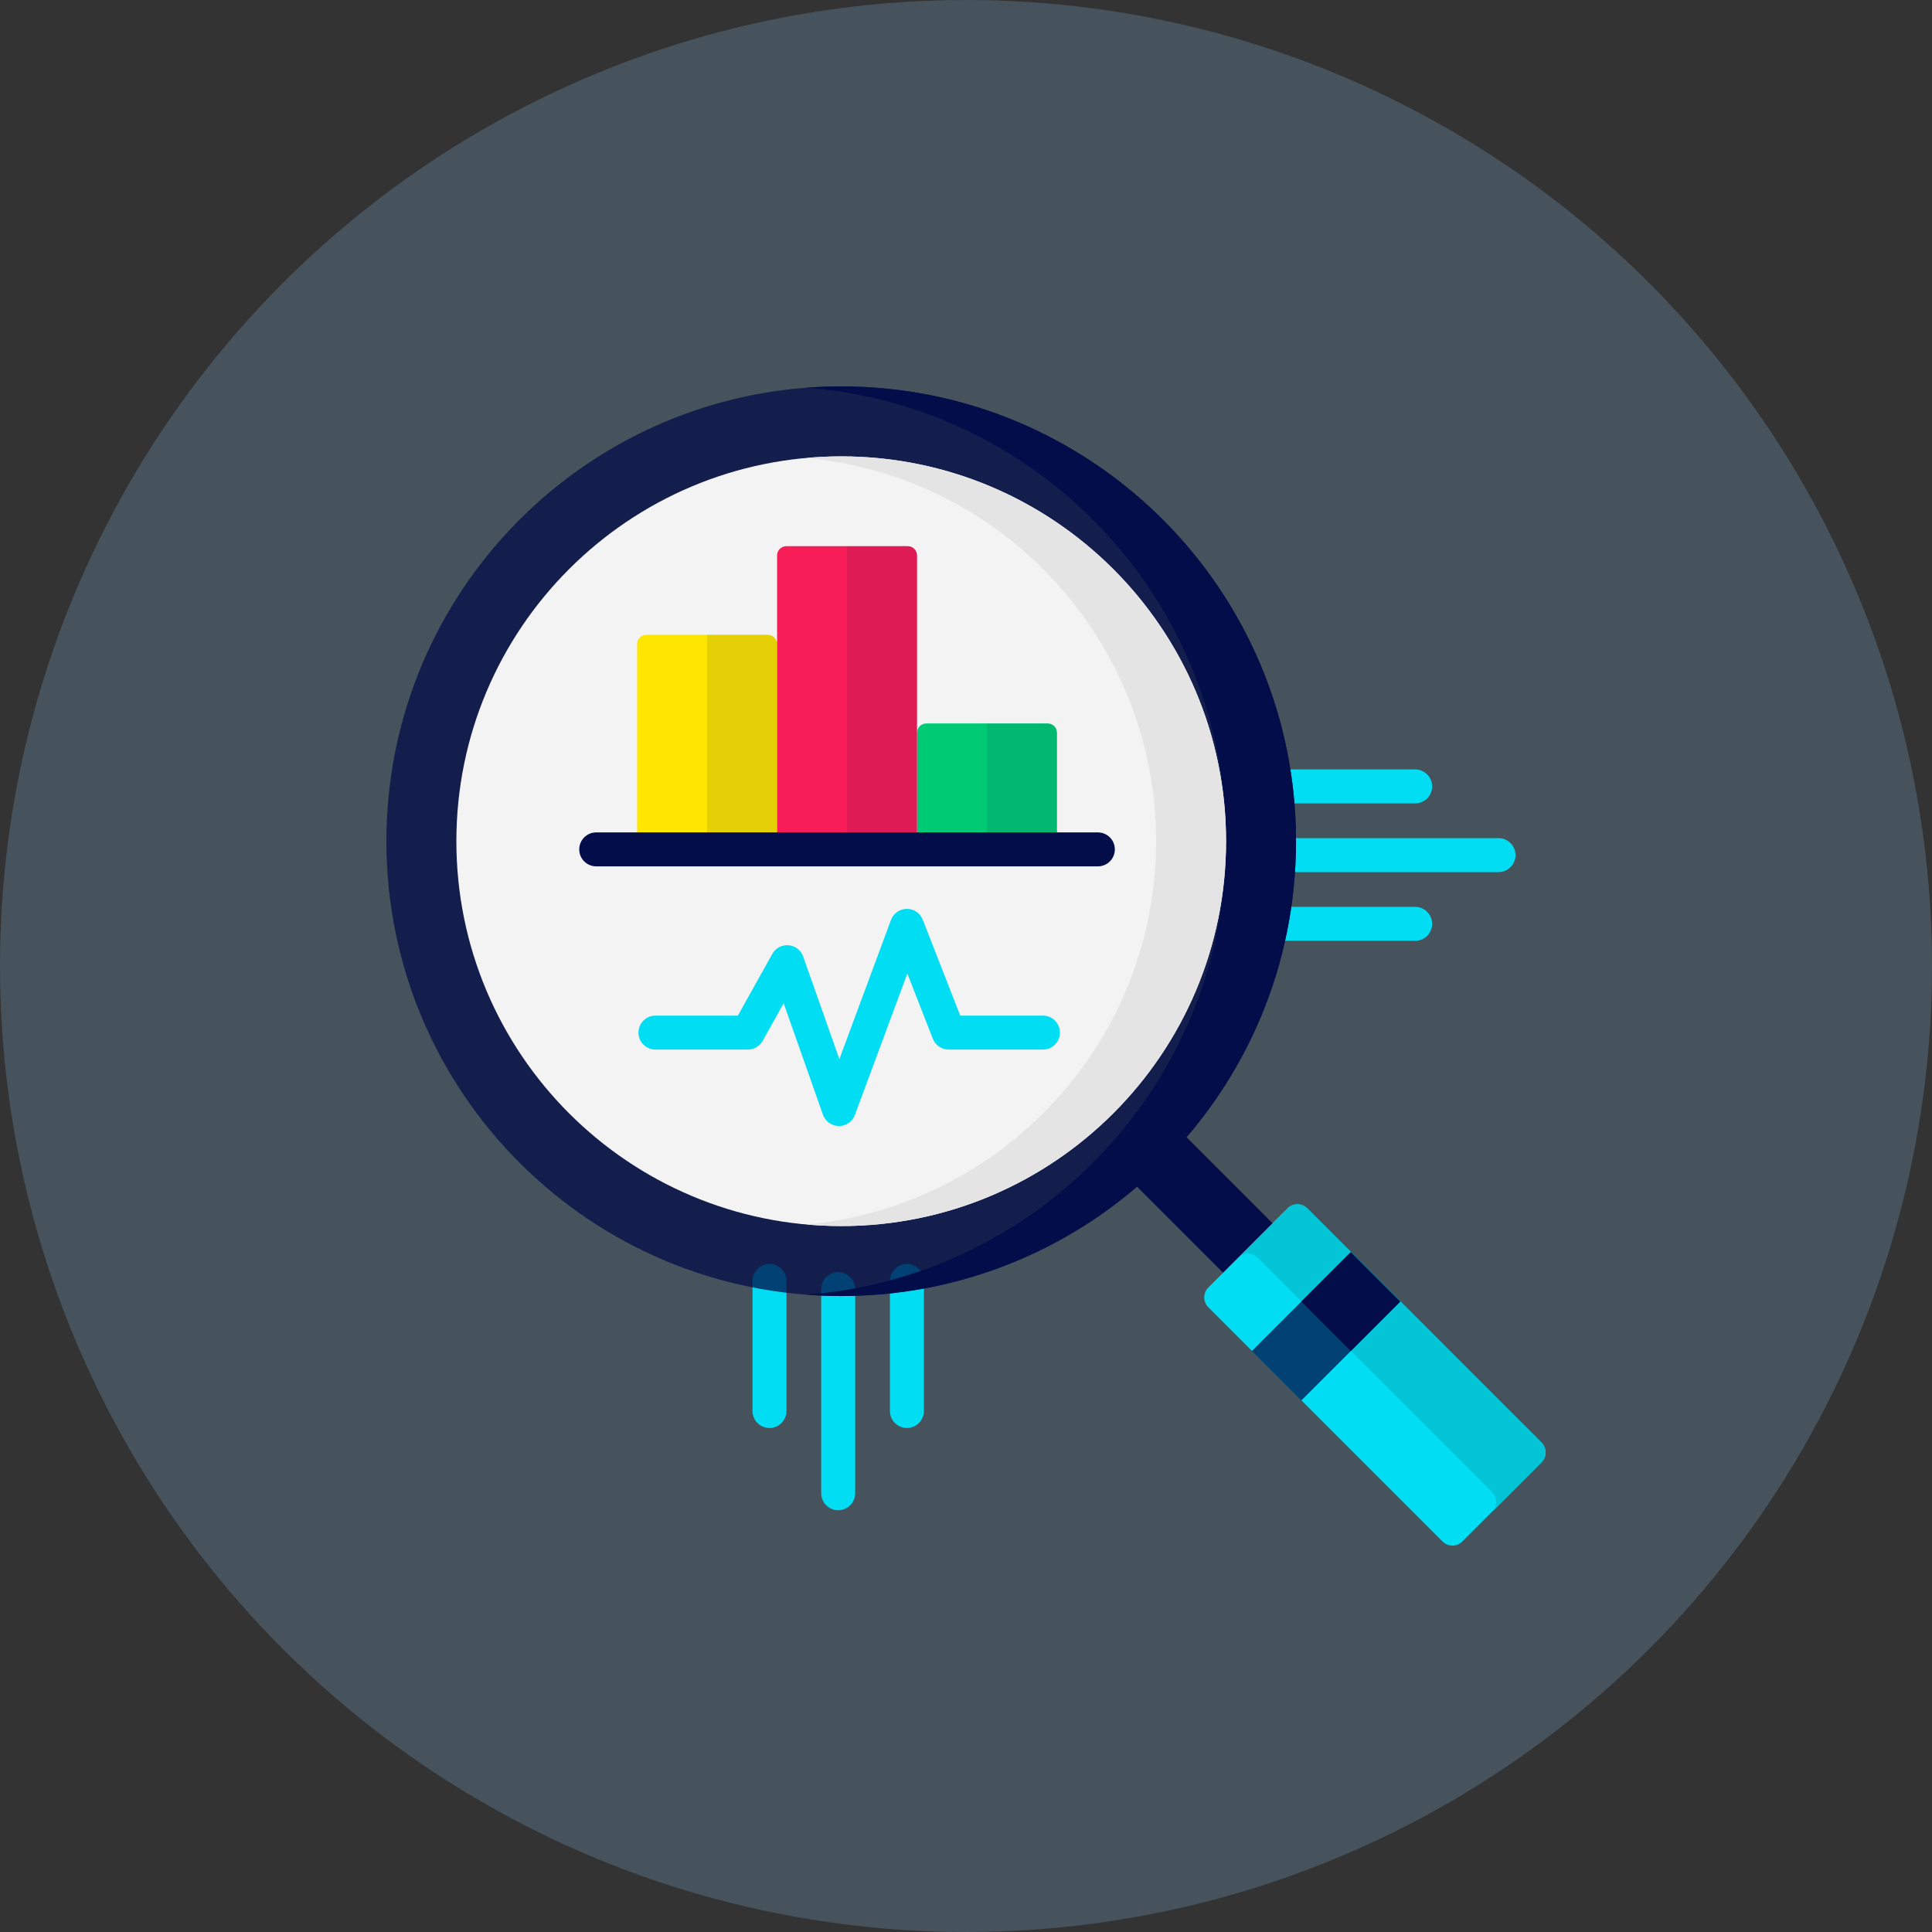<svg width="120" height="120" viewBox="0 0 120 120" fill="none" xmlns="http://www.w3.org/2000/svg">
<rect x="0" y="0" width="120" height="120" fill="#333333" stroke="none"/>
<circle opacity="0.2" cx="60" cy="60" r="60" fill="#95D4FF"/>
<path d="M56.33 78.508C55.747 78.508 55.275 78.981 55.275 79.563V87.64C55.275 88.223 55.747 88.695 56.33 88.695C56.913 88.695 57.385 88.223 57.385 87.64V79.563C57.385 78.981 56.913 78.508 56.33 78.508Z" fill="#01DEF3"/>
<path d="M47.794 78.508C47.211 78.508 46.739 78.981 46.739 79.563V87.64C46.739 88.223 47.211 88.695 47.794 88.695C48.376 88.695 48.849 88.223 48.849 87.64V79.563C48.849 78.981 48.376 78.508 47.794 78.508Z" fill="#01DEF3"/>
<path d="M52.062 79.016C51.48 79.016 51.007 79.488 51.007 80.071V92.749C51.007 93.332 51.48 93.804 52.062 93.804C52.645 93.804 53.117 93.332 53.117 92.749V80.071C53.117 79.488 52.645 79.016 52.062 79.016Z" fill="#01DEF3"/>
<path d="M79.821 49.9H87.898C88.48 49.9 88.952 49.428 88.952 48.845C88.952 48.263 88.48 47.79 87.898 47.79H79.821C79.238 47.79 78.766 48.263 78.766 48.845C78.766 49.428 79.238 49.9 79.821 49.9Z" fill="#01DEF3"/>
<path d="M87.897 56.327H79.821C79.238 56.327 78.766 56.799 78.766 57.381C78.766 57.964 79.238 58.436 79.821 58.436H87.897C88.48 58.436 88.952 57.964 88.952 57.381C88.952 56.799 88.48 56.327 87.897 56.327Z" fill="#01DEF3"/>
<path d="M93.076 52.058H80.144C79.561 52.058 79.089 52.531 79.089 53.113C79.089 53.696 79.561 54.168 80.144 54.168H93.076C93.659 54.168 94.131 53.696 94.131 53.113C94.131 52.531 93.659 52.058 93.076 52.058Z" fill="#01DEF3"/>
<path d="M89.599 95.745L75.053 81.199C74.713 80.86 74.713 80.309 75.053 79.97L79.97 75.053C80.309 74.713 80.86 74.713 81.199 75.053L95.745 89.599C96.085 89.939 96.085 90.489 95.745 90.828L90.828 95.745C90.489 96.085 89.939 96.085 89.599 95.745Z" fill="#01DEF3"/>
<path d="M79.97 75.053L76.897 78.126C77.236 77.786 77.787 77.786 78.126 78.126L92.672 92.672C93.012 93.012 93.012 93.562 92.672 93.901L95.746 90.828C96.085 90.489 96.085 89.939 95.746 89.599L81.199 75.053C80.86 74.713 80.309 74.713 79.97 75.053Z" fill="#04C5D8"/>
<path d="M69.267 72.35L72.339 69.278L79.037 75.975L75.964 79.047L69.267 72.35Z" fill="#020D49"/>
<path opacity="0.75" d="M77.756 83.913L83.901 77.768L86.974 80.841L80.828 86.986L77.756 83.913Z" fill="#020D49"/>
<path d="M80.829 80.841L83.901 77.768L86.974 80.841L83.901 83.914L80.829 80.841Z" fill="#020D49"/>
<path d="M52.249 80.499C67.851 80.499 80.499 67.851 80.499 52.249C80.499 36.648 67.851 24 52.249 24C36.648 24 24 36.648 24 52.249C24 67.851 36.648 80.499 52.249 80.499Z" fill="#020D49" fill-opacity="0.75"/>
<path d="M52.249 24C51.518 24 50.794 24.028 50.076 24.082C64.663 25.192 76.153 37.379 76.153 52.25C76.153 67.12 64.663 79.307 50.076 80.417C50.794 80.471 51.518 80.499 52.249 80.499C67.851 80.499 80.499 67.852 80.499 52.25C80.499 36.648 67.851 24 52.249 24V24Z" fill="#020D49"/>
<path d="M52.249 76.153C65.451 76.153 76.153 65.451 76.153 52.249C76.153 39.048 65.451 28.346 52.249 28.346C39.048 28.346 28.346 39.048 28.346 52.249C28.346 65.451 39.048 76.153 52.249 76.153Z" fill="#F3F3F3"/>
<path d="M52.249 28.346C51.517 28.346 50.792 28.381 50.076 28.446C62.242 29.547 71.807 39.802 71.807 52.249C71.807 64.697 62.242 74.951 50.076 76.053C50.792 76.118 51.517 76.153 52.249 76.153C65.43 76.153 76.153 65.43 76.153 52.249C76.153 39.069 65.43 28.346 52.249 28.346Z" fill="#E4E4E4"/>
<path d="M48.266 52.757H39.573V40.008C39.573 39.688 39.833 39.428 40.153 39.428H47.686C48.006 39.428 48.266 39.688 48.266 40.008V52.757Z" fill="#FEE600"/>
<path opacity="0.1" d="M43.919 39.428V52.757H48.265V40.008C48.265 39.688 48.006 39.428 47.686 39.428H43.919Z" fill="#020D49"/>
<path d="M65.65 52.756H56.958V45.513C56.958 45.193 57.217 44.934 57.537 44.934H65.07C65.39 44.934 65.65 45.193 65.65 45.513V52.756Z" fill="#00CB74"/>
<path opacity="0.1" d="M61.304 44.934V52.756H65.65V45.513C65.65 45.193 65.39 44.934 65.07 44.934H61.304Z" fill="#020D49"/>
<path d="M56.958 52.757H48.266V34.503C48.266 34.183 48.525 33.923 48.845 33.923H56.378C56.698 33.923 56.958 34.183 56.958 34.503V52.757Z" fill="#F71D57"/>
<path opacity="0.1" d="M52.612 33.923V52.757H56.958V34.503C56.958 34.183 56.698 33.923 56.378 33.923H52.612Z" fill="#020D49"/>
<path d="M68.191 51.702H37.033C36.45 51.702 35.978 52.174 35.978 52.757C35.978 53.339 36.45 53.811 37.033 53.811H68.191C68.773 53.811 69.245 53.339 69.245 52.757C69.245 52.174 68.773 51.702 68.191 51.702Z" fill="#020D49"/>
<path d="M64.781 63.082H59.644L57.312 57.121C57.153 56.714 56.756 56.447 56.321 56.451C55.883 56.455 55.493 56.729 55.341 57.139L52.135 65.784L49.886 59.411C49.749 59.02 49.395 58.746 48.981 58.711C48.568 58.675 48.173 58.886 47.971 59.248L45.83 63.082H40.71C40.127 63.082 39.655 63.554 39.655 64.136C39.655 64.719 40.127 65.191 40.71 65.191H46.449C46.831 65.191 47.184 64.984 47.37 64.65L48.674 62.315L51.115 69.235C51.263 69.654 51.657 69.935 52.102 69.939H52.11C52.551 69.939 52.946 69.665 53.099 69.251L56.356 60.468L57.941 64.52C58.1 64.925 58.489 65.191 58.924 65.191H64.78C65.363 65.191 65.835 64.719 65.835 64.136C65.835 63.554 65.363 63.082 64.781 63.082Z" fill="#01DEF3"/>
</svg>
